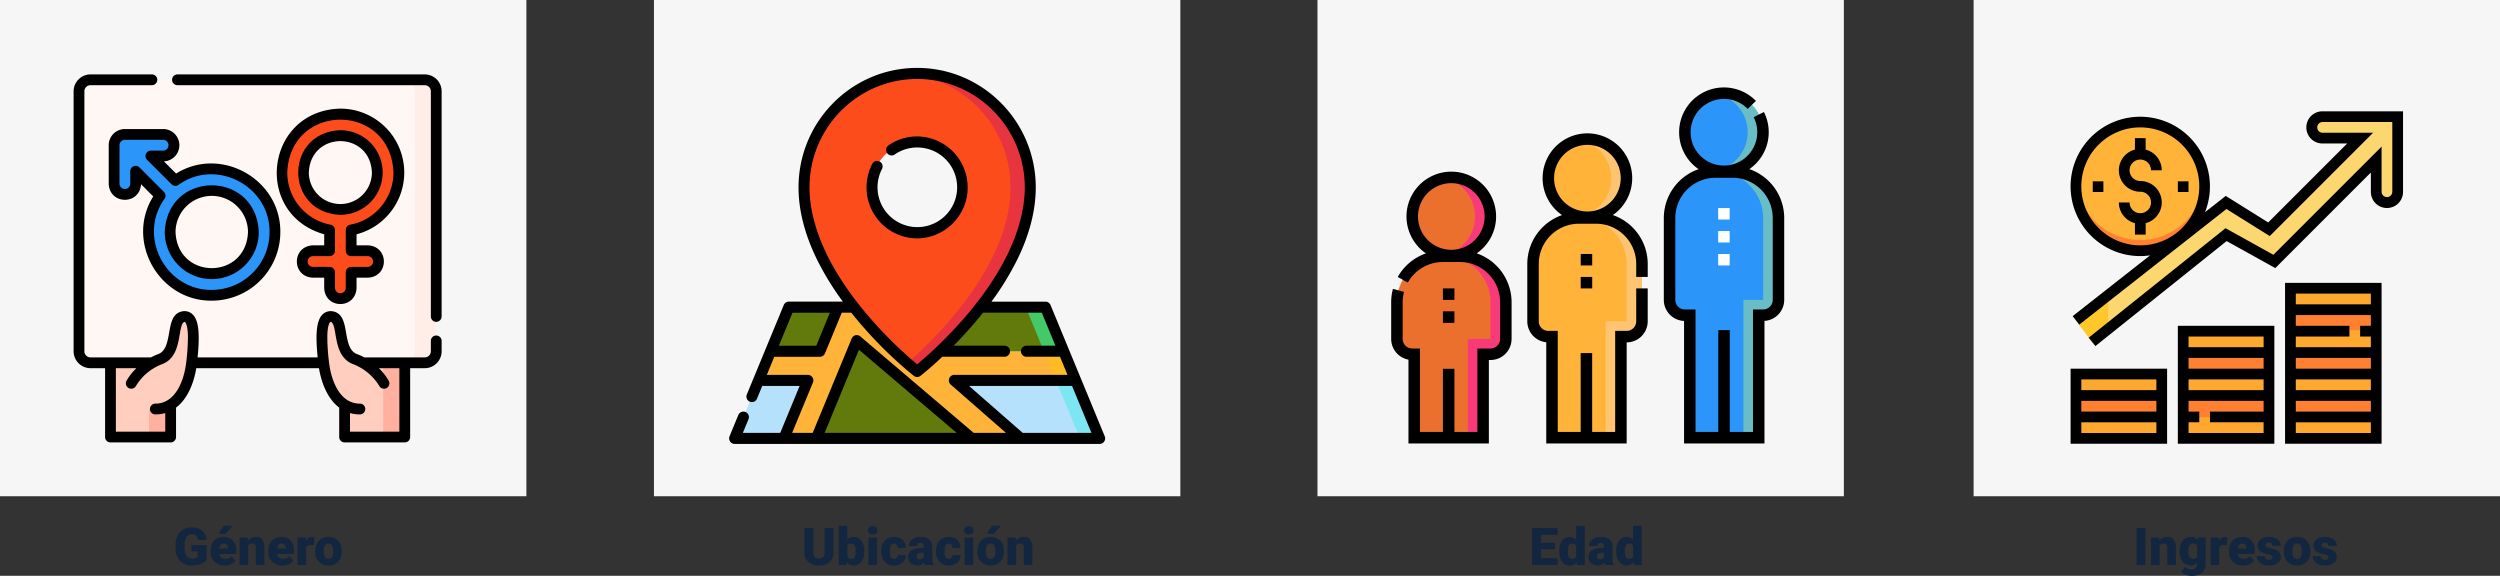 <svg xmlns="http://www.w3.org/2000/svg" width="1151.74" height="265.272" viewBox="0 0 1151.74 265.272">
  <rect x="0" y="0" width="1151.74" height="265.272" fill="#333333" stroke="none"/>
  <g id="Grupo_1034547" data-name="Grupo 1034547" transform="translate(6698 -1405.568)">
    <path id="Trazado_646255" data-name="Trazado 646255" d="M-39-17.062V-5.895a6.419,6.419,0,0,1-.809,3.287,5.238,5.238,0,0,1-2.32,2.115A8.174,8.174,0,0,1-45.7.234a7.062,7.062,0,0,1-4.91-1.617,5.768,5.768,0,0,1-1.828-4.43v-11.25H-48.3V-5.73q.07,2.8,2.6,2.8a2.518,2.518,0,0,0,1.934-.7,3.286,3.286,0,0,0,.656-2.285V-17.062ZM-24.844-6.234a7.728,7.728,0,0,1-1.289,4.793A4.318,4.318,0,0,1-29.766.234,3.747,3.747,0,0,1-32.883-1.3L-33.047,0h-3.539V-18h3.949v6.34a3.615,3.615,0,0,1,2.848-1.254,4.319,4.319,0,0,1,3.656,1.7,7.768,7.768,0,0,1,1.289,4.781ZM-28.8-6.486a5.155,5.155,0,0,0-.486-2.6,1.639,1.639,0,0,0-1.494-.778,1.891,1.891,0,0,0-1.852,1.018v5.031a1.9,1.9,0,0,0,1.875,1.006,1.677,1.677,0,0,0,1.77-1.357A9.745,9.745,0,0,0-28.8-6.486ZM-18.937,0H-22.9V-12.68h3.961Zm-4.2-15.961a1.778,1.778,0,0,1,.609-1.391,2.29,2.29,0,0,1,1.582-.542,2.29,2.29,0,0,1,1.582.542,1.778,1.778,0,0,1,.609,1.391,1.778,1.778,0,0,1-.609,1.391,2.29,2.29,0,0,1-1.582.542,2.29,2.29,0,0,1-1.582-.542A1.778,1.778,0,0,1-23.133-15.961ZM-11.145-2.812a1.756,1.756,0,0,0,1.289-.451,1.654,1.654,0,0,0,.445-1.26h3.7A4.384,4.384,0,0,1-7.2-1.1,5.558,5.558,0,0,1-11.051.234,5.627,5.627,0,0,1-15.41-1.5,6.834,6.834,0,0,1-17-6.3v-.164a7.723,7.723,0,0,1,.709-3.393,5.162,5.162,0,0,1,2.045-2.262,6.1,6.1,0,0,1,3.164-.791A5.488,5.488,0,0,1-7.16-11.543,4.863,4.863,0,0,1-5.707-7.828h-3.7a2.168,2.168,0,0,0-.48-1.512,1.658,1.658,0,0,0-1.289-.527q-1.535,0-1.793,1.957A13.809,13.809,0,0,0-13.055-6.2,5.424,5.424,0,0,0-12.6-3.551,1.582,1.582,0,0,0-11.145-2.812ZM3.105,0A4.459,4.459,0,0,1,2.73-1.137,3.672,3.672,0,0,1-.316.234,4.5,4.5,0,0,1-3.363-.85,3.45,3.45,0,0,1-4.617-3.574,3.546,3.546,0,0,1-3.094-6.691a7.761,7.761,0,0,1,4.43-1.055H2.555v-.671q0-1.755-1.512-1.755A1.236,1.236,0,0,0-.363-8.782H-4.312a3.54,3.54,0,0,1,1.564-2.985,6.575,6.575,0,0,1,3.99-1.147A5.764,5.764,0,0,1,5.074-11.73,4.115,4.115,0,0,1,6.516-8.484v5.613A5.748,5.748,0,0,0,7.055-.2V0ZM.633-2.578a2.2,2.2,0,0,0,1.225-.316,1.983,1.983,0,0,0,.7-.715V-5.637H1.406q-2.062,0-2.062,1.852a1.131,1.131,0,0,0,.363.873A1.315,1.315,0,0,0,.633-2.578Zm13.43-.234a1.756,1.756,0,0,0,1.289-.451,1.654,1.654,0,0,0,.445-1.26h3.7A4.384,4.384,0,0,1,18.006-1.1,5.558,5.558,0,0,1,14.156.234,5.627,5.627,0,0,1,9.8-1.5,6.834,6.834,0,0,1,8.2-6.3v-.164a7.723,7.723,0,0,1,.709-3.393,5.162,5.162,0,0,1,2.045-2.262,6.1,6.1,0,0,1,3.164-.791,5.488,5.488,0,0,1,3.926,1.371A4.863,4.863,0,0,1,19.5-7.828H15.8a2.168,2.168,0,0,0-.48-1.512,1.658,1.658,0,0,0-1.289-.527q-1.535,0-1.793,1.957A13.809,13.809,0,0,0,12.152-6.2a5.424,5.424,0,0,0,.457,2.648A1.582,1.582,0,0,0,14.063-2.812ZM25.336,0H21.375V-12.68h3.961Zm-4.2-15.961a1.778,1.778,0,0,1,.609-1.391,2.29,2.29,0,0,1,1.582-.542,2.29,2.29,0,0,1,1.582.542,1.778,1.778,0,0,1,.609,1.391,1.778,1.778,0,0,1-.609,1.391,2.29,2.29,0,0,1-1.582.542,2.29,2.29,0,0,1-1.582-.542A1.778,1.778,0,0,1,21.141-15.961Zm6.129,9.5a7.484,7.484,0,0,1,.738-3.381,5.28,5.28,0,0,1,2.121-2.279,6.388,6.388,0,0,1,3.246-.8,5.83,5.83,0,0,1,4.488,1.764,6.768,6.768,0,0,1,1.641,4.8v.141a6.566,6.566,0,0,1-1.646,4.705A5.846,5.846,0,0,1,33.4.234a5.912,5.912,0,0,1-4.348-1.623,6.348,6.348,0,0,1-1.77-4.4Zm3.949.246a4.718,4.718,0,0,0,.551,2.578,1.835,1.835,0,0,0,1.629.82q2.109,0,2.156-3.246v-.4q0-3.41-2.18-3.41-1.98,0-2.145,2.941ZM33.914-18h4.172l-3.258,3.68-3.223-.006Zm10.957,5.32L45-11.191a4.3,4.3,0,0,1,3.621-1.723A3.618,3.618,0,0,1,51.58-11.73a5.635,5.635,0,0,1,1.014,3.563V0H48.633V-8a2.14,2.14,0,0,0-.387-1.412,1.789,1.789,0,0,0-1.406-.451,1.883,1.883,0,0,0-1.723.914V0H41.168V-12.68Z" transform="translate(-6275 1665.848)" fill="#12263f"/>
    <path id="Trazado_646256" data-name="Trazado 646256" d="M-14.6-7.242H-21.07v4.078h7.641V0H-25.184V-17.062h11.777v3.176H-21.07v3.6H-14.6Zm1.945.809a7.746,7.746,0,0,1,1.3-4.746,4.282,4.282,0,0,1,3.633-1.734,3.641,3.641,0,0,1,2.859,1.336V-18H-.9V0H-4.453l-.2-1.359A3.739,3.739,0,0,1-7.746.234,4.274,4.274,0,0,1-11.332-1.5,7.991,7.991,0,0,1-12.656-6.434Zm3.949.246q0,3.375,1.969,3.375a1.944,1.944,0,0,0,1.875-1.1V-8.742A1.892,1.892,0,0,0-6.715-9.867q-1.828,0-1.98,2.953ZM8.484,0a4.459,4.459,0,0,1-.375-1.137A3.672,3.672,0,0,1,5.063.234,4.5,4.5,0,0,1,2.016-.85,3.45,3.45,0,0,1,.762-3.574,3.546,3.546,0,0,1,2.285-6.691a7.761,7.761,0,0,1,4.43-1.055H7.934v-.671q0-1.755-1.512-1.755a1.236,1.236,0,0,0-1.406,1.39H1.066a3.54,3.54,0,0,1,1.564-2.985,6.575,6.575,0,0,1,3.99-1.147,5.764,5.764,0,0,1,3.832,1.184,4.115,4.115,0,0,1,1.441,3.246v5.613A5.748,5.748,0,0,0,12.434-.2V0ZM6.012-2.578a2.2,2.2,0,0,0,1.225-.316,1.983,1.983,0,0,0,.7-.715V-5.637H6.785q-2.062,0-2.062,1.852a1.131,1.131,0,0,0,.363.873A1.315,1.315,0,0,0,6.012-2.578Zm7.57-3.855a7.746,7.746,0,0,1,1.3-4.746,4.282,4.282,0,0,1,3.633-1.734,3.641,3.641,0,0,1,2.859,1.336V-18h3.961V0H21.785l-.2-1.359A3.739,3.739,0,0,1,18.492.234,4.274,4.274,0,0,1,14.906-1.5,7.991,7.991,0,0,1,13.582-6.434Zm3.949.246q0,3.375,1.969,3.375a1.944,1.944,0,0,0,1.875-1.1V-8.742a1.892,1.892,0,0,0-1.852-1.125q-1.828,0-1.98,2.953Z" transform="translate(-5967 1665.848)" fill="#12263f"/>
    <path id="Trazado_646257" data-name="Trazado 646257" d="M-41.619,0h-4.1V-17.062h4.1Zm6.3-12.68.129,1.488a4.3,4.3,0,0,1,3.621-1.723,3.618,3.618,0,0,1,2.959,1.184,5.635,5.635,0,0,1,1.014,3.563V0h-3.961V-8a2.14,2.14,0,0,0-.387-1.412,1.789,1.789,0,0,0-1.406-.451,1.883,1.883,0,0,0-1.723.914V0h-3.949V-12.68Zm9.445,6.246a8.561,8.561,0,0,1,.633-3.4,5.094,5.094,0,0,1,1.816-2.279,4.788,4.788,0,0,1,2.754-.8,3.807,3.807,0,0,1,3.094,1.336l.141-1.1h3.586V-.48a5.346,5.346,0,0,1-.779,2.912,5,5,0,0,1-2.256,1.9,8.292,8.292,0,0,1-3.422.662A7.153,7.153,0,0,1-23,4.465a4.876,4.876,0,0,1-2-1.371L-23.35.773a3.621,3.621,0,0,0,2.906,1.3q2.625,0,2.625-2.7v-.4A3.708,3.708,0,0,1-20.689.234a4.583,4.583,0,0,1-3.75-1.775,7.356,7.356,0,0,1-1.43-4.752Zm3.961.246a4.511,4.511,0,0,0,.586,2.467,1.849,1.849,0,0,0,1.641.908,2.1,2.1,0,0,0,1.863-.855V-9a2.045,2.045,0,0,0-1.84-.867,1.861,1.861,0,0,0-1.652.943A5.144,5.144,0,0,0-21.908-6.187ZM-3.932-9.105l-1.3-.094A2.336,2.336,0,0,0-7.623-8.027V0h-3.949V-12.68h3.7l.129,1.629a3.058,3.058,0,0,1,2.777-1.863,3.851,3.851,0,0,1,1.1.141ZM3.4.234a6.518,6.518,0,0,1-4.723-1.74,6.009,6.009,0,0,1-1.8-4.529v-.328A7.787,7.787,0,0,1-2.4-9.8,5.274,5.274,0,0,1-.3-12.1a6.35,6.35,0,0,1,3.281-.814A5.489,5.489,0,0,1,7.2-11.256,6.516,6.516,0,0,1,8.748-6.633V-5.1H.9a2.846,2.846,0,0,0,.926,1.676,2.755,2.755,0,0,0,1.852.609A3.549,3.549,0,0,0,6.6-4.125l1.8,2.133A5.045,5.045,0,0,1,6.316-.369,7.069,7.069,0,0,1,3.4.234Zm-.445-10.1Q1.225-9.867.9-7.57H4.881v-.3A1.956,1.956,0,0,0,4.4-9.346,1.912,1.912,0,0,0,2.959-9.867Zm14.016,6.3a.912.912,0,0,0-.527-.809,8.021,8.021,0,0,0-2-.633,9.138,9.138,0,0,1-2.437-.861A4.083,4.083,0,0,1,10.541-7.16a3.092,3.092,0,0,1-.5-1.746,3.5,3.5,0,0,1,1.441-2.877,5.938,5.938,0,0,1,3.773-1.131,6.579,6.579,0,0,1,4.031,1.137,3.555,3.555,0,0,1,1.523,2.988H16.846q0-1.523-1.605-1.523a1.591,1.591,0,0,0-1.043.346,1.07,1.07,0,0,0-.422.861.982.982,0,0,0,.516.855,4.872,4.872,0,0,0,1.646.539,14.228,14.228,0,0,1,1.986.5q2.859.984,2.859,3.527A3.321,3.321,0,0,1,19.242-.855a6.758,6.758,0,0,1-3.99,1.09,6.9,6.9,0,0,1-2.906-.586,4.86,4.86,0,0,1-1.992-1.594,3.609,3.609,0,0,1-.715-2.121H13.33a1.526,1.526,0,0,0,.586,1.283,2.41,2.41,0,0,0,1.441.4,1.9,1.9,0,0,0,1.213-.328A1.05,1.05,0,0,0,16.975-3.562Zm5.156-2.895a7.484,7.484,0,0,1,.738-3.381,5.28,5.28,0,0,1,2.121-2.279,6.388,6.388,0,0,1,3.246-.8,5.83,5.83,0,0,1,4.488,1.764,6.768,6.768,0,0,1,1.641,4.8v.141a6.566,6.566,0,0,1-1.646,4.705A5.846,5.846,0,0,1,28.26.234a5.912,5.912,0,0,1-4.348-1.623,6.348,6.348,0,0,1-1.77-4.4Zm3.949.246a4.718,4.718,0,0,0,.551,2.578,1.835,1.835,0,0,0,1.629.82q2.109,0,2.156-3.246v-.4q0-3.41-2.18-3.41-1.98,0-2.145,2.941ZM42.744-3.562a.912.912,0,0,0-.527-.809,8.021,8.021,0,0,0-2-.633,9.138,9.138,0,0,1-2.437-.861A4.083,4.083,0,0,1,36.311-7.16a3.092,3.092,0,0,1-.5-1.746,3.5,3.5,0,0,1,1.441-2.877,5.938,5.938,0,0,1,3.773-1.131,6.579,6.579,0,0,1,4.031,1.137,3.555,3.555,0,0,1,1.523,2.988H42.615q0-1.523-1.605-1.523a1.591,1.591,0,0,0-1.043.346,1.07,1.07,0,0,0-.422.861.982.982,0,0,0,.516.855,4.872,4.872,0,0,0,1.646.539,14.228,14.228,0,0,1,1.986.5q2.859.984,2.859,3.527A3.321,3.321,0,0,1,45.012-.855a6.758,6.758,0,0,1-3.99,1.09,6.9,6.9,0,0,1-2.906-.586,4.86,4.86,0,0,1-1.992-1.594,3.609,3.609,0,0,1-.715-2.121H39.1a1.526,1.526,0,0,0,.586,1.283,2.41,2.41,0,0,0,1.441.4,1.9,1.9,0,0,0,1.213-.328A1.05,1.05,0,0,0,42.744-3.562Z" transform="translate(-5668 1665.848)" fill="#12263f"/>
    <path id="Trazado_636566" data-name="Trazado 636566" d="M0,0H242.5V228.619H0Z" transform="translate(-6698 1405.568)" fill="#f6f6f6"/>
    <path id="Trazado_636567" data-name="Trazado 636567" d="M0,0H242.5V228.619H0Z" transform="translate(-6396.723 1405.568)" fill="#f6f6f6"/>
    <path id="Trazado_636568" data-name="Trazado 636568" d="M0,0H242.5V228.619H0Z" transform="translate(-6091.04 1405.568)" fill="#f6f6f6"/>
    <path id="Trazado_636569" data-name="Trazado 636569" d="M0,0H242.5V228.619H0Z" transform="translate(-5788.76 1405.568)" fill="#f6f6f6"/>
    <g id="Grupo_881901" data-name="Grupo 881901" transform="translate(-6664.086 1439.848)">
      <path id="Trazado_636512" data-name="Trazado 636512" d="M0,0H27.714V34.05H0Z" transform="translate(152.556 167.059) rotate(180)" fill="#ffcebf"/>
      <path id="Trazado_636513" data-name="Trazado 636513" d="M430.7,401.674h9.934v34.05H430.7Z" transform="translate(-288.081 -268.665)" fill="#ffb09e"/>
      <path id="Trazado_636514" data-name="Trazado 636514" d="M51.3,401.674H79.011v34.05H51.3Z" transform="translate(-34.311 -268.665)" fill="#ffcebf"/>
      <path id="Trazado_636515" data-name="Trazado 636515" d="M104.989,401.674h9.934v34.05h-9.934Z" transform="translate(-70.223 -268.665)" fill="#ffb09e"/>
      <path id="Trazado_636516" data-name="Trazado 636516" d="M7.5,12.8V132.575a5.3,5.3,0,0,0,5.3,5.3H166.777a5.3,5.3,0,0,0,5.3-5.3V12.8a5.3,5.3,0,0,0-5.3-5.3H12.8A5.3,5.3,0,0,0,7.5,12.8Z" transform="translate(-5.016 -5.016)" fill="#fff7f3"/>
      <path id="Trazado_636517" data-name="Trazado 636517" d="M468.434,7.5H458.5a5.3,5.3,0,0,1,5.3,5.3V132.575a5.3,5.3,0,0,1-5.3,5.3h9.934a5.3,5.3,0,0,0,5.3-5.3V12.8A5.3,5.3,0,0,0,468.434,7.5Z" transform="translate(-306.673 -5.016)" fill="#ffeee7"/>
      <path id="Trazado_636518" data-name="Trazado 636518" d="M80.2,367.656a26.614,26.614,0,0,1,13.2-11.1c9.048-3.367,4.735-18.36,10.574-19.57s5.208,10.469,4.051,20.937-6.108,21.569-16.682,21.569c0,0-5.842.3-8.185-2.651S80.2,367.656,80.2,367.656Z" transform="translate(-53.642 -225.34)" fill="#ffcebf"/>
      <path id="Trazado_636519" data-name="Trazado 636519" d="M374.039,367.656a26.614,26.614,0,0,0-13.2-11.1c-9.048-3.367-4.735-18.36-10.574-19.57s-5.208,10.469-4.051,20.937,6.108,21.569,16.682,21.569c0,0,5.842.3,8.185-2.651S374.039,367.656,374.039,367.656Z" transform="translate(-231.053 -225.34)" fill="#ffcebf"/>
      <path id="Trazado_636520" data-name="Trazado 636520" d="M343.645,82.047a26.947,26.947,0,1,0-31.914,26.488v9.551h-7.66a4.967,4.967,0,1,0,0,9.934h7.66v7.216a4.967,4.967,0,1,0,9.934,0V128.02h7.66a4.967,4.967,0,1,0,0-9.934h-7.66v-9.551A26.992,26.992,0,0,0,343.645,82.047Zm-43.96,0A17.013,17.013,0,1,1,316.7,99.06,17.032,17.032,0,0,1,299.684,82.047Z" transform="translate(-193.803 -36.854)" fill="#fd4c1b"/>
      <path id="Trazado_636521" data-name="Trazado 636521" d="M101.318,99.4a28.946,28.946,0,0,0-16.76,5.322L73.281,93.446h5.662a4.967,4.967,0,0,0,0-9.934H61.289a4.967,4.967,0,0,0-4.967,4.967v17.74a4.967,4.967,0,0,0,9.934,0v-5.749l11.278,11.278A29.1,29.1,0,1,0,101.318,99.4Zm0,48.277a19.172,19.172,0,1,1,19.172-19.172A19.193,19.193,0,0,1,101.318,147.679Z" transform="translate(-37.672 -55.858)" fill="#2b95f9"/>
      <g id="Grupo_881890" data-name="Grupo 881890" transform="translate(0 0)">
        <path id="Trazado_636522" data-name="Trazado 636522" d="M167.059,120.292a2.483,2.483,0,0,0-2.484,2.484v4.782a2.818,2.818,0,0,1-2.815,2.815H133.934a26.863,26.863,0,0,0-3.287-1.484c-3.384-1.259-4.264-4.937-5.138-9.995-.712-4.121-1.519-8.793-5.8-9.679a5.329,5.329,0,0,0-4.877,1.234c-3.222,2.932-3.374,10.056-2.405,19.924H57.113c.969-9.868.816-16.992-2.405-19.924a5.327,5.327,0,0,0-4.877-1.234c-4.279.886-5.086,5.557-5.8,9.679-.874,5.058-1.754,8.735-5.138,9.995a26.912,26.912,0,0,0-3.287,1.484H7.782a2.818,2.818,0,0,1-2.815-2.815V7.782A2.818,2.818,0,0,1,7.782,4.967H36.111a2.484,2.484,0,0,0,0-4.967H7.782A7.791,7.791,0,0,0,0,7.782V127.558a7.791,7.791,0,0,0,7.782,7.782H14.5v31.719a2.483,2.483,0,0,0,2.484,2.484H44.7a2.483,2.483,0,0,0,2.484-2.484V153.511c5.192-3.926,8.136-11.018,9.325-18.171h56.526c1.188,7.153,4.133,14.246,9.325,18.171v13.548a2.483,2.483,0,0,0,2.484,2.484h27.714a2.483,2.483,0,0,0,2.484-2.484V135.34h6.721a7.791,7.791,0,0,0,7.782-7.782v-4.782A2.483,2.483,0,0,0,167.059,120.292ZM51.917,132.311c-1.035,9.358-5.312,19.358-14.213,19.358a2.484,2.484,0,1,0,0,4.967,16.16,16.16,0,0,0,4.513-.626v8.565H19.47V135.34h9.438a27,27,0,0,0-4.539,5.8,2.483,2.483,0,0,0,4.375,2.351,24.074,24.074,0,0,1,11.883-9.948c9.776-3.582,7.114-17.353,10.212-19.465.389-.08.469-.009.526.044.194.176,1.166,1.3,1.291,6.189a94.971,94.971,0,0,1-.739,12Zm98.156,32.264H127.326v-8.565a16.16,16.16,0,0,0,4.513.626,2.484,2.484,0,1,0,0-4.967c-8.9,0-13.179-10-14.213-19.358a95.035,95.035,0,0,1-.739-12c.125-4.886,1.1-6.013,1.291-6.189.058-.053.137-.125.526-.044,3.092,2.1.443,15.895,10.212,19.465A24.364,24.364,0,0,1,140.8,143.5a2.483,2.483,0,0,0,4.372-2.357,27,27,0,0,0-4.539-5.8h9.438Z" transform="translate(0 0)"/>
        <path id="Trazado_636523" data-name="Trazado 636523" d="M253.32,0H139.353a2.484,2.484,0,0,0,0,4.967H253.32a2.818,2.818,0,0,1,2.815,2.815V111.56a2.484,2.484,0,0,0,4.967,0V7.782A7.791,7.791,0,0,0,253.32,0Z" transform="translate(-91.559 0)"/>
        <path id="Trazado_636524" data-name="Trazado 636524" d="M341.37,77.03A29.464,29.464,0,0,0,311.939,47.6c-34.5.831-40.494,48.476-7.451,57.906v5.08h-5.177c-9.887.411-9.879,14.494,0,14.9h5.177v4.732c.411,9.887,14.494,9.879,14.9,0v-4.732h5.177c9.887-.411,9.879-14.494,0-14.9H319.39v-5.08A29.444,29.444,0,0,0,341.37,77.03Zm-24.464,38.523h7.66a2.484,2.484,0,0,1,0,4.967h-7.66A2.483,2.483,0,0,0,314.423,123v7.215a2.484,2.484,0,0,1-4.967,0V123a2.483,2.483,0,0,0-2.484-2.484h-7.66a2.484,2.484,0,0,1,0-4.967h7.66a2.483,2.483,0,0,0,2.484-2.484v-9.551a2.484,2.484,0,0,0-2.027-2.441A24.469,24.469,0,0,1,287.475,77.03c1.343-32.452,47.588-32.446,48.928,0a24.47,24.47,0,0,1-19.953,24.047,2.484,2.484,0,0,0-2.027,2.441v9.551A2.483,2.483,0,0,0,316.906,115.553Z" transform="translate(-189.045 -31.838)"/>
        <path id="Trazado_636525" data-name="Trazado 636525" d="M351.447,97.1a19.519,19.519,0,0,0-19.5-19.5c-25.865,1.071-25.858,37.926,0,38.993A19.519,19.519,0,0,0,351.447,97.1Zm-19.5,14.529A14.546,14.546,0,0,1,317.421,97.1c.8-19.275,28.264-19.27,29.059,0A14.546,14.546,0,0,1,331.95,111.625Z" transform="translate(-209.056 -51.903)"/>
        <path id="Trazado_636526" data-name="Trazado 636526" d="M81.376,83.464a7.459,7.459,0,0,0-7.451-7.451H56.272a7.459,7.459,0,0,0-7.451,7.451V101.2c.382,9.74,14.21,9.941,14.9.243l5.611,5.611C56.44,127.7,71.935,155.3,96.3,155.081a31.624,31.624,0,0,0,31.589-31.589c.219-24.364-27.378-39.862-48.023-26.971l-5.614-5.614A7.46,7.46,0,0,0,81.376,83.464Zm-7.451,2.484H68.263a2.484,2.484,0,0,0-1.756,4.24l11.277,11.278a2.483,2.483,0,0,0,3.19.272c17.293-12.464,42.134.432,41.948,21.756A26.652,26.652,0,0,1,96.3,150.114c-21.323.182-34.22-24.655-21.756-41.949a2.484,2.484,0,0,0-.272-3.19L63,93.7a2.484,2.484,0,0,0-4.24,1.756V101.2a2.484,2.484,0,0,1-4.967,0V83.464a2.486,2.486,0,0,1,2.484-2.484H73.925A2.484,2.484,0,0,1,73.925,85.947Z" transform="translate(-32.655 -50.842)"/>
        <path id="Trazado_636527" data-name="Trazado 636527" d="M148.463,197.534a21.679,21.679,0,0,0,21.655-21.655c-1.189-28.729-42.125-28.72-43.31,0a21.68,21.68,0,0,0,21.655,21.655Zm0-38.343a16.707,16.707,0,0,1,16.688,16.688c-.917,22.139-32.463,22.132-33.376,0A16.707,16.707,0,0,1,148.463,159.191Z" transform="translate(-84.817 -103.229)"/>
      </g>
    </g>
    <path id="Trazado_646254" data-name="Trazado 646254" d="M-23.83-2.109a6.614,6.614,0,0,1-2.777,1.7,11.979,11.979,0,0,1-4.008.645,7.146,7.146,0,0,1-5.355-2.051,8.3,8.3,0,0,1-2.145-5.707L-38.127-9a10.182,10.182,0,0,1,.891-4.4,6.614,6.614,0,0,1,2.549-2.895,7.21,7.21,0,0,1,3.838-1.014A7.559,7.559,0,0,1-25.9-15.85,6.182,6.182,0,0,1-23.842-11.5H-27.8a3.235,3.235,0,0,0-.914-2.039,2.949,2.949,0,0,0-1.992-.609A2.684,2.684,0,0,0-33.1-12.832a7.008,7.008,0,0,0-.855,3.75v1.031a6.86,6.86,0,0,0,.873,3.838A3.088,3.088,0,0,0-30.334-2.93a3.456,3.456,0,0,0,2.391-.715V-6.293H-30.8V-9.117h6.973ZM-15.486.234a6.518,6.518,0,0,1-4.723-1.74,6.009,6.009,0,0,1-1.8-4.529v-.328A7.787,7.787,0,0,1-21.293-9.8a5.274,5.274,0,0,1,2.1-2.3,6.35,6.35,0,0,1,3.281-.814,5.489,5.489,0,0,1,4.219,1.658,6.516,6.516,0,0,1,1.547,4.623V-5.1h-7.852a2.846,2.846,0,0,0,.926,1.676,2.755,2.755,0,0,0,1.852.609,3.549,3.549,0,0,0,2.93-1.312l1.8,2.133A5.045,5.045,0,0,1-12.574-.369,7.069,7.069,0,0,1-15.486.234Zm-.445-10.1q-1.734,0-2.062,2.3h3.984v-.3a1.956,1.956,0,0,0-.48-1.471A1.912,1.912,0,0,0-15.932-9.867Zm-.047-8.145h4.172l-3.258,3.68-3.223-.006ZM-4.928-12.68l.129,1.488a4.3,4.3,0,0,1,3.621-1.723A3.618,3.618,0,0,1,1.781-11.73,5.635,5.635,0,0,1,2.795-8.168V0H-1.166V-8a2.14,2.14,0,0,0-.387-1.412,1.789,1.789,0,0,0-1.406-.451,1.883,1.883,0,0,0-1.723.914V0H-8.631V-12.68ZM11.115.234a6.518,6.518,0,0,1-4.723-1.74,6.009,6.009,0,0,1-1.8-4.529v-.328A7.787,7.787,0,0,1,5.309-9.8a5.274,5.274,0,0,1,2.1-2.3,6.35,6.35,0,0,1,3.281-.814,5.489,5.489,0,0,1,4.219,1.658,6.516,6.516,0,0,1,1.547,4.623V-5.1H8.607a2.846,2.846,0,0,0,.926,1.676,2.755,2.755,0,0,0,1.852.609,3.549,3.549,0,0,0,2.93-1.312l1.8,2.133A5.045,5.045,0,0,1,14.027-.369,7.069,7.069,0,0,1,11.115.234Zm-.445-10.1q-1.734,0-2.062,2.3h3.984v-.3a1.956,1.956,0,0,0-.48-1.471A1.912,1.912,0,0,0,10.67-9.867Zm15.047.762-1.3-.094a2.336,2.336,0,0,0-2.391,1.172V0H18.076V-12.68h3.7l.129,1.629a3.058,3.058,0,0,1,2.777-1.863,3.851,3.851,0,0,1,1.1.141Zm.5,2.648a7.484,7.484,0,0,1,.738-3.381,5.28,5.28,0,0,1,2.121-2.279,6.388,6.388,0,0,1,3.246-.8,5.83,5.83,0,0,1,4.488,1.764,6.768,6.768,0,0,1,1.641,4.8v.141a6.566,6.566,0,0,1-1.646,4.705A5.846,5.846,0,0,1,32.35.234,5.912,5.912,0,0,1,28-1.389a6.348,6.348,0,0,1-1.77-4.4Zm3.949.246a4.718,4.718,0,0,0,.551,2.578,1.835,1.835,0,0,0,1.629.82q2.109,0,2.156-3.246v-.4q0-3.41-2.18-3.41-1.98,0-2.145,2.941Z" transform="translate(-6579 1665.848)" fill="#12263f"/>
    <g id="Grupo_881902" data-name="Grupo 881902" transform="translate(-6362.086 1436.848)">
      <path id="Trazado_636528" data-name="Trazado 636528" d="M175.643,386.249H7.478L32.449,325.8H150.673Z" transform="translate(-4.948 -215.572)" fill="#b6e1fd"/>
      <path id="Trazado_636529" data-name="Trazado 636529" d="M412.9,325.8H403.8l24.971,60.448h9.108Z" transform="translate(-267.18 -215.572)" fill="#7ee5f2"/>
      <path id="Trazado_636530" data-name="Trazado 636530" d="M186.186,359.544l-5.551-13.438H114.9L91.681,325.8H76.726l-8.388,20.305h-22.7l-5.551,13.438h22.7l-11.031,26.7H66.711l18.6-45.024,52.929,45.024H160.8l-30.536-26.7Z" transform="translate(-26.521 -215.572)" fill="#ffb338"/>
      <path id="Trazado_636531" data-name="Trazado 636531" d="M434.14,399.255h9.108L437.7,385.817h-9.108Z" transform="translate(-283.584 -255.283)" fill="#ffbb24"/>
      <g id="Grupo_881892" data-name="Grupo 881892" transform="translate(19.113 110.229)">
        <path id="Trazado_636532" data-name="Trazado 636532" d="M79.195,346.106h-22.7L64.879,325.8h22.7Z" transform="translate(-56.491 -325.801)" fill="#617a0b"/>
        <path id="Trazado_636533" data-name="Trazado 636533" d="M281.544,346.106H215.809L192.59,325.8h80.566Z" transform="translate(-146.543 -325.801)" fill="#617a0b"/>
      </g>
      <path id="Trazado_636534" data-name="Trazado 636534" d="M421.293,346.106,412.9,325.8H403.8l8.388,20.305Z" transform="translate(-267.18 -215.572)" fill="#44c868"/>
      <path id="Trazado_636535" data-name="Trazado 636535" d="M137.385,371.389l-18.6,45.024h71.528Z" transform="translate(-78.597 -245.737)" fill="#617a0b"/>
      <path id="Trazado_636536" data-name="Trazado 636536" d="M154.077,7.534a52.313,52.313,0,0,0-52.116,52.508c0,44.161,52.116,84.793,52.116,84.793s52.116-40.632,52.116-84.793A52.313,52.313,0,0,0,154.077,7.534Zm0,73.451a20.943,20.943,0,1,1,20.786-20.943A20.865,20.865,0,0,1,154.077,80.985Z" transform="translate(-67.464 -4.985)" fill="#fd4c1b"/>
      <path id="Trazado_636537" data-name="Trazado 636537" d="M247.094,7.534c-1.535,0-3.053.071-4.554.2A52.357,52.357,0,0,1,290.1,60.042c0,36.126-34.87,69.884-47.562,80.975,2.823,2.467,4.554,3.818,4.554,3.818S299.21,104.2,299.21,60.042A52.313,52.313,0,0,0,247.094,7.534Z" transform="translate(-160.481 -4.985)" fill="#e7343f"/>
      <path id="Trazado_636538" data-name="Trazado 636538" d="M210.4,140.281a23.493,23.493,0,0,0,0-46.984,23.067,23.067,0,0,0-13.2,4.127,2.561,2.561,0,0,0-.65,3.545,2.519,2.519,0,0,0,3.519.655A18.053,18.053,0,0,1,210.4,98.4a18.341,18.341,0,1,1-16.207,9.916,2.558,2.558,0,0,0-1.077-3.438,2.521,2.521,0,0,0-3.412,1.085,23.7,23.7,0,0,0-2.621,10.83A23.431,23.431,0,0,0,210.4,140.281Z" transform="translate(-123.787 -61.732)"/>
      <path id="Trazado_636539" data-name="Trazado 636539" d="M173.032,169.7l-24.97-60.448h0a2.529,2.529,0,0,0-2.336-1.57H120.843A129.025,129.025,0,0,0,132.857,88.06c5.576-11.434,8.4-22.537,8.4-33C141.259,24.7,116.745,0,86.613,0S31.967,24.7,31.967,55.057c0,10.466,2.827,21.57,8.4,33a128.955,128.955,0,0,0,12.014,19.619H27.5a2.529,2.529,0,0,0-2.336,1.57L8.15,150.439a2.555,2.555,0,0,0,1.363,3.333,2.517,2.517,0,0,0,3.308-1.374l2.428-5.878H32.472l-8.925,21.607H6.324l2.587-6.264a2.555,2.555,0,0,0-1.363-3.333A2.522,2.522,0,0,0,4.24,159.9L.195,169.7a2.564,2.564,0,0,0,.231,2.394,2.524,2.524,0,0,0,2.1,1.135H170.7a2.526,2.526,0,0,0,2.1-1.135A2.566,2.566,0,0,0,173.032,169.7Zm-136-114.64C37.027,27.509,59.271,5.1,86.613,5.1S136.2,27.51,136.2,55.057c0,11.552-3.984,30.011-22.413,53.534-.019.022-.035.045-.053.068q-1.412,1.8-2.937,3.639a194.65,194.65,0,0,1-24.184,24.276,194.35,194.35,0,0,1-24.117-24.2q-1.565-1.883-3.007-3.725c-.016-.02-.03-.04-.046-.059C41.014,85.072,37.027,66.613,37.027,55.057Zm-7.839,57.721H46.411l-6.282,15.207H22.906Zm14.795,55.35L59.8,129.846l45,38.281Zm68.66,0L60.421,123.7a2.521,2.521,0,0,0-3.968.968L38.5,168.127H29.027L38.6,144.951a2.564,2.564,0,0,0-.231-2.394,2.525,2.525,0,0,0-2.1-1.135H17.355l3.445-8.34H41.817a2.529,2.529,0,0,0,2.335-1.57l7.74-18.736h4.391q1.143,1.436,2.332,2.873a190.883,190.883,0,0,0,26.45,26.216,2.516,2.516,0,0,0,3.1,0c.3-.232,4.316-3.386,10.039-8.783h28.65a2.549,2.549,0,0,0,0-5.1H103.415c3.508-3.553,7.342-7.7,11.2-12.335q1.193-1.436,2.332-2.873h27.095l6.282,15.207h-13.35a2.549,2.549,0,0,0,0,5.1h15.455l3.445,8.34H103.744a2.531,2.531,0,0,0-2.37,1.657,2.562,2.562,0,0,0,.712,2.817l25.42,22.231Zm22.582,0-24.706-21.606h47.459l8.926,21.606Z" transform="translate(0)"/>
    </g>
    <g id="Grupo_881903" data-name="Grupo 881903" transform="translate(-6057.086 1421.676)">
      <g id="Grupo_881894" data-name="Grupo 881894" transform="translate(2.646 26.818)">
        <path id="Trazado_636540" data-name="Trazado 636540" d="M57.68,265.806a21.168,21.168,0,0,0-21.168-21.168H28.668A21.168,21.168,0,0,0,7.5,265.806v16.918a7.056,7.056,0,0,0,7.056,7.056h.9v38.447H47.211V289.779h3.413a7.056,7.056,0,0,0,7.056-7.056Z" transform="translate(-7.5 -169.505)" fill="#eb6f2d"/>
        <path id="Trazado_636541" data-name="Trazado 636541" d="M76.792,244.637H69.736A21.168,21.168,0,0,1,90.9,265.8v16.918H80.435v45.5h7.056V289.779H90.9a7.056,7.056,0,0,0,7.056-7.056V265.8A21.168,21.168,0,0,0,76.792,244.637Z" transform="translate(-47.779 -169.504)" fill="#f93a79"/>
        <circle id="Elipse_6904" data-name="Elipse 6904" cx="17.995" cy="17.995" r="17.995" transform="translate(7.053 38.808)" fill="#eb6f2d"/>
        <path id="Trazado_636542" data-name="Trazado 636542" d="M72.028,141.673a18.075,18.075,0,0,0-3.528.348,18,18,0,0,1,0,35.3,18,18,0,1,0,3.528-35.643Z" transform="translate(-46.979 -102.865)" fill="#f93a79"/>
        <path id="Trazado_636543" data-name="Trazado 636543" d="M235.417,215.806a21.168,21.168,0,0,0-21.168-21.168H206.4a21.168,21.168,0,0,0-21.168,21.168v26.443a7.056,7.056,0,0,0,7.056,7.056h1.68v46.561h31.752V249.3h2.636a7.056,7.056,0,0,0,7.056-7.056Z" transform="translate(-122.532 -137.145)" fill="#ffb338"/>
        <path id="Trazado_636544" data-name="Trazado 636544" d="M254.529,194.637h-7.056A21.168,21.168,0,0,1,268.641,215.8v26.444h-9.692v53.617H266V249.3h2.636a7.056,7.056,0,0,0,7.056-7.056V215.8A21.168,21.168,0,0,0,254.529,194.637Z" transform="translate(-162.811 -137.144)" fill="#ffc472"/>
        <circle id="Elipse_6905" data-name="Elipse 6905" cx="17.995" cy="17.995" r="17.995" transform="translate(69.758 21.168)" fill="#ffb338"/>
        <path id="Trazado_636545" data-name="Trazado 636545" d="M249.764,91.673a18.076,18.076,0,0,0-3.528.348,18,18,0,0,1,0,35.3,18,18,0,1,0,3.528-35.643Z" transform="translate(-162.011 -70.505)" fill="#ffc472"/>
        <path id="Trazado_636546" data-name="Trazado 636546" d="M413.686,155.806a21.168,21.168,0,0,0-21.168-21.168h-7.845a21.168,21.168,0,0,0-21.168,21.168v37.733a7.056,7.056,0,0,0,7.056,7.056h2.269v56.44h31.752v-56.44h2.048a7.056,7.056,0,0,0,7.056-7.056V155.806Z" transform="translate(-237.908 -98.312)" fill="#2b95f9"/>
        <path id="Trazado_636547" data-name="Trazado 636547" d="M432.8,134.637h-7.056A21.168,21.168,0,0,1,446.91,155.8v37.733h-9.1v63.5h7.056v-56.44h2.048a7.056,7.056,0,0,0,7.056-7.056V155.8A21.168,21.168,0,0,0,432.8,134.637Z" transform="translate(-278.188 -98.312)" fill="#69bdc6"/>
        <circle id="Elipse_6906" data-name="Elipse 6906" cx="17.995" cy="17.995" r="17.995" transform="translate(132.65 0)" fill="#2b95f9"/>
        <path id="Trazado_636548" data-name="Trazado 636548" d="M428.033,31.673a18.076,18.076,0,0,0-3.528.348,18,18,0,0,1,0,35.3,18,18,0,1,0,3.528-35.643Z" transform="translate(-277.387 -31.673)" fill="#69bdc6"/>
      </g>
      <g id="Grupo_881895" data-name="Grupo 881895" transform="translate(0 24.172)">
        <path id="Trazado_636549" data-name="Trazado 636549" d="M395.411,61.8a20.636,20.636,0,0,0,6.708-26.31l-4.72,2.394a15.18,15.18,0,0,1,1.65,6.932,15.35,15.35,0,1,1-4.384-10.741l3.781-3.7a20.637,20.637,0,1,0-26.43,31.448,23.85,23.85,0,0,0-16.01,22.494v37.733a9.714,9.714,0,0,0,9.325,9.695v56.447h37.044V131.728a9.714,9.714,0,0,0,9.1-9.684V84.312A23.851,23.851,0,0,0,395.411,61.8Zm10.775,60.246a4.415,4.415,0,0,1-4.41,4.41h-4.694v56.44H386.388V135.95H381.1v46.944H370.623v-56.44h-4.915a4.415,4.415,0,0,1-4.41-4.41V84.312A18.543,18.543,0,0,1,379.819,65.79h7.845a18.543,18.543,0,0,1,18.522,18.522v37.733Z" transform="translate(-230.408 -24.172)"/>
        <path id="Trazado_636550" data-name="Trazado 636550" d="M217.142,121.8a20.641,20.641,0,1,0-23.395.019,23.85,23.85,0,0,0-16.01,22.494v26.443a9.716,9.716,0,0,0,8.737,9.654v46.609h37.044V180.457a9.713,9.713,0,0,0,9.692-9.7V155.574h-5.292v15.182a4.415,4.415,0,0,1-4.41,4.41h-5.283v46.561H207.619v-36.36h-5.292v36.36H191.765V175.166h-4.327a4.415,4.415,0,0,1-4.41-4.41V144.312A18.543,18.543,0,0,1,201.55,125.79H209.4a18.543,18.543,0,0,1,18.522,18.522V150.3h5.292v-5.992A23.849,23.849,0,0,0,217.142,121.8Zm-27.061-16.985a15.349,15.349,0,1,1,15.349,15.349A15.367,15.367,0,0,1,190.082,104.814Z" transform="translate(-115.032 -63.005)"/>
        <path id="Trazado_636551" data-name="Trazado 636551" d="M39.405,171.8a20.641,20.641,0,1,0-23.4.018A23.868,23.868,0,0,0,3.034,182.673l4.615,2.59a18.561,18.561,0,0,1,16.165-9.472h7.845A18.543,18.543,0,0,1,50.18,194.312V211.23a4.415,4.415,0,0,1-4.41,4.41H39.711v38.447H29.128V225H23.836v29.087H13.252V215.64H9.7a4.415,4.415,0,0,1-4.41-4.41V194.312a18.584,18.584,0,0,1,.622-4.778L.8,188.173a23.876,23.876,0,0,0-.8,6.14V211.23a9.719,9.719,0,0,0,7.96,9.545v38.6H45V220.932h.767a9.713,9.713,0,0,0,9.7-9.7V194.312A23.85,23.85,0,0,0,39.405,171.8ZM12.345,154.814a15.349,15.349,0,1,1,15.35,15.349,15.367,15.367,0,0,1-15.35-15.349Z" transform="translate(0 -95.365)"/>
        <path id="Trazado_636552" data-name="Trazado 636552" d="M67.562,316.559h5.292v5.314H67.562Z" transform="translate(-43.726 -213.406)"/>
        <path id="Trazado_636553" data-name="Trazado 636553" d="M67.562,286.621h5.292v5.292H67.562Z" transform="translate(-43.726 -194.03)"/>
        <path id="Trazado_636554" data-name="Trazado 636554" d="M247.5,241.621h5.292v5.292H247.5Z" transform="translate(-160.183 -164.906)"/>
        <path id="Trazado_636555" data-name="Trazado 636555" d="M247.5,271.621h5.292v5.292H247.5Z" transform="translate(-160.183 -184.322)"/>
        <path id="Trazado_636556" data-name="Trazado 636556" d="M432.3,208.122H427v-5.27H432.3Zm0-10.562H427v-5.292H432.3Zm0-10.584H427v-5.292H432.3Z" transform="translate(-276.359 -126.114)" fill="#fff"/>
      </g>
    </g>
    <g id="Grupo_881904" data-name="Grupo 881904" transform="translate(-5744.086 1456.848)">
      <path id="Trazado_636565" data-name="Trazado 636565" d="M29.405,0A29.405,29.405,0,1,1,0,29.405,29.405,29.405,0,0,1,29.405,0Z" transform="translate(2.859 5.309)" fill="#ffb338"/>
      <path id="Trazado_636557" data-name="Trazado 636557" d="M37.642,131.172A29.631,29.631,0,0,1,8.124,104c-.067.818-.124,1.635-.124,2.47a29.642,29.642,0,0,0,59.285,0c0-.835-.057-1.653-.124-2.47A29.631,29.631,0,0,1,37.642,131.172Z" transform="translate(-5.53 -71.888)" fill="#ff8031"/>
      <rect id="Rectángulo_330199" data-name="Rectángulo 330199" width="40.024" height="69.429" transform="translate(100.876 81.273)" fill="#fea82f"/>
      <g id="Grupo_881897" data-name="Grupo 881897" transform="translate(100.876 91.074)">
        <rect id="Rectángulo_330200" data-name="Rectángulo 330200" width="40.024" height="9.802" transform="translate(0 40.024)" fill="#ff8031"/>
        <rect id="Rectángulo_330201" data-name="Rectángulo 330201" width="40.024" height="9.802" transform="translate(0 20.42)" fill="#ff8031"/>
        <rect id="Rectángulo_330202" data-name="Rectángulo 330202" width="40.024" height="9.802" transform="translate(0 0)" fill="#ff8031"/>
      </g>
      <g id="Grupo_881898" data-name="Grupo 881898" transform="translate(2.859 100.876)">
        <rect id="Rectángulo_330203" data-name="Rectángulo 330203" width="39.207" height="49.825" transform="translate(49.009 0)" fill="#fea82f"/>
        <rect id="Rectángulo_330204" data-name="Rectángulo 330204" width="39.207" height="29.405" transform="translate(0 20.42)" fill="#fea82f"/>
      </g>
      <path id="Trazado_636558" data-name="Trazado 636558" d="M15.411,111.748l61.755-49.4L99.4,74.7l46.934-46.934V42.583a4.939,4.939,0,0,0,4.94,4.94h0a4.939,4.939,0,0,0,4.94-4.94V8H121.629a4.939,4.939,0,0,0-4.94,4.94h0a4.939,4.939,0,0,0,4.94,4.94H138.92L96.927,59.874,77.165,47.523,8,101.852Z" transform="translate(-5.53 -5.53)" fill="#fcd770"/>
      <g id="Grupo_881899" data-name="Grupo 881899" transform="translate(2.859 111.494)">
        <rect id="Rectángulo_330205" data-name="Rectángulo 330205" width="39.207" height="9.802" transform="translate(49.009 19.603)" fill="#ff8031"/>
        <rect id="Rectángulo_330206" data-name="Rectángulo 330206" width="39.207" height="9.802" transform="translate(0 19.603)" fill="#ff8031"/>
        <rect id="Rectángulo_330207" data-name="Rectángulo 330207" width="39.207" height="9.802" transform="translate(49.009 0)" fill="#ff8031"/>
      </g>
      <path id="Trazado_636559" data-name="Trazado 636559" d="M22.821,274.248,8,285.89l7.411,9.9,7.411-5.928Z" transform="translate(-5.53 -189.567)" fill="#ffc729"/>
      <path id="Trazado_636560" data-name="Trazado 636560" d="M81.881,49.881a4.945,4.945,0,0,1,4.94,4.94h4.94a9.87,9.87,0,0,0-7.411-9.53V40h-4.94v5.291A9.86,9.86,0,0,0,81.881,64.7a4.94,4.94,0,1,1-4.94,4.94H72a9.87,9.87,0,0,0,7.411,9.53v5.291h4.94V79.172a9.86,9.86,0,0,0-2.47-19.411,4.94,4.94,0,0,1,0-9.881Z" transform="translate(-49.768 -27.649)"/>
      <path id="Trazado_636561" data-name="Trazado 636561" d="M0,393.881v24.7H44.463V384H0Zm39.523,19.762H4.94V408.7H39.523Zm0-9.881H4.94v-4.94H39.523ZM4.94,388.94H39.523v4.94H4.94Z" transform="translate(0 -265.431)"/>
      <path id="Trazado_636562" data-name="Trazado 636562" d="M160,329.881v44.463h44.463V320H160Zm39.523,29.642h-24.7v4.94h24.7v4.94H164.94v-4.94h4.94v-4.94h-4.94v-4.94h34.583Zm0-9.881H164.94V344.7h34.583Zm0-9.881H164.94v-4.94h34.583ZM164.94,324.94h34.583v4.94H164.94Z" transform="translate(-110.596 -221.192)"/>
      <path id="Trazado_636563" data-name="Trazado 636563" d="M320,265.881v64.225h44.463V256H320Zm39.523,59.285H324.94v-4.94h34.583Zm0-9.881H324.94v-4.94h34.583Zm0-9.881H324.94v-4.94h34.583Zm0-9.881H324.94v-4.94h34.583Zm0-19.762h-4.94v4.94h4.94v4.94H324.94V280.7h24.7v-4.94h-24.7v-4.94h34.583ZM324.94,260.94h34.583v4.94H324.94Z" transform="translate(-221.192 -176.954)"/>
      <path id="Trazado_636564" data-name="Trazado 636564" d="M116.1,0a7.411,7.411,0,1,0,0,14.821h11.328L91.041,51.207,71.475,38.977,61.91,46.489A32.1,32.1,0,1,0,32.112,66.7a31.872,31.872,0,0,0,4.53-.358L.944,94.379,4,98.264,71.8,45.007,91.753,57.479l47.6-47.6H116.1a2.47,2.47,0,1,1,0-4.94h32.112V37.053a2.47,2.47,0,1,1-4.94,0V16.269L93.437,66.1,71.386,53.85,8.337,104.289l3.088,3.858,60.46-48.369L94.3,72.231l44.034-44.036v8.858a7.411,7.411,0,1,0,14.821,0V0ZM4.94,34.583A27.172,27.172,0,1,1,32.112,61.755,27.2,27.2,0,0,1,4.94,34.583Z"/>
      <rect id="Rectángulo_330208" data-name="Rectángulo 330208" width="4.901" height="4.901" transform="translate(10.21 32.264)"/>
      <rect id="Rectángulo_330209" data-name="Rectángulo 330209" width="4.901" height="4.901" transform="translate(49.417 32.264)"/>
    </g>
  </g>
</svg>
